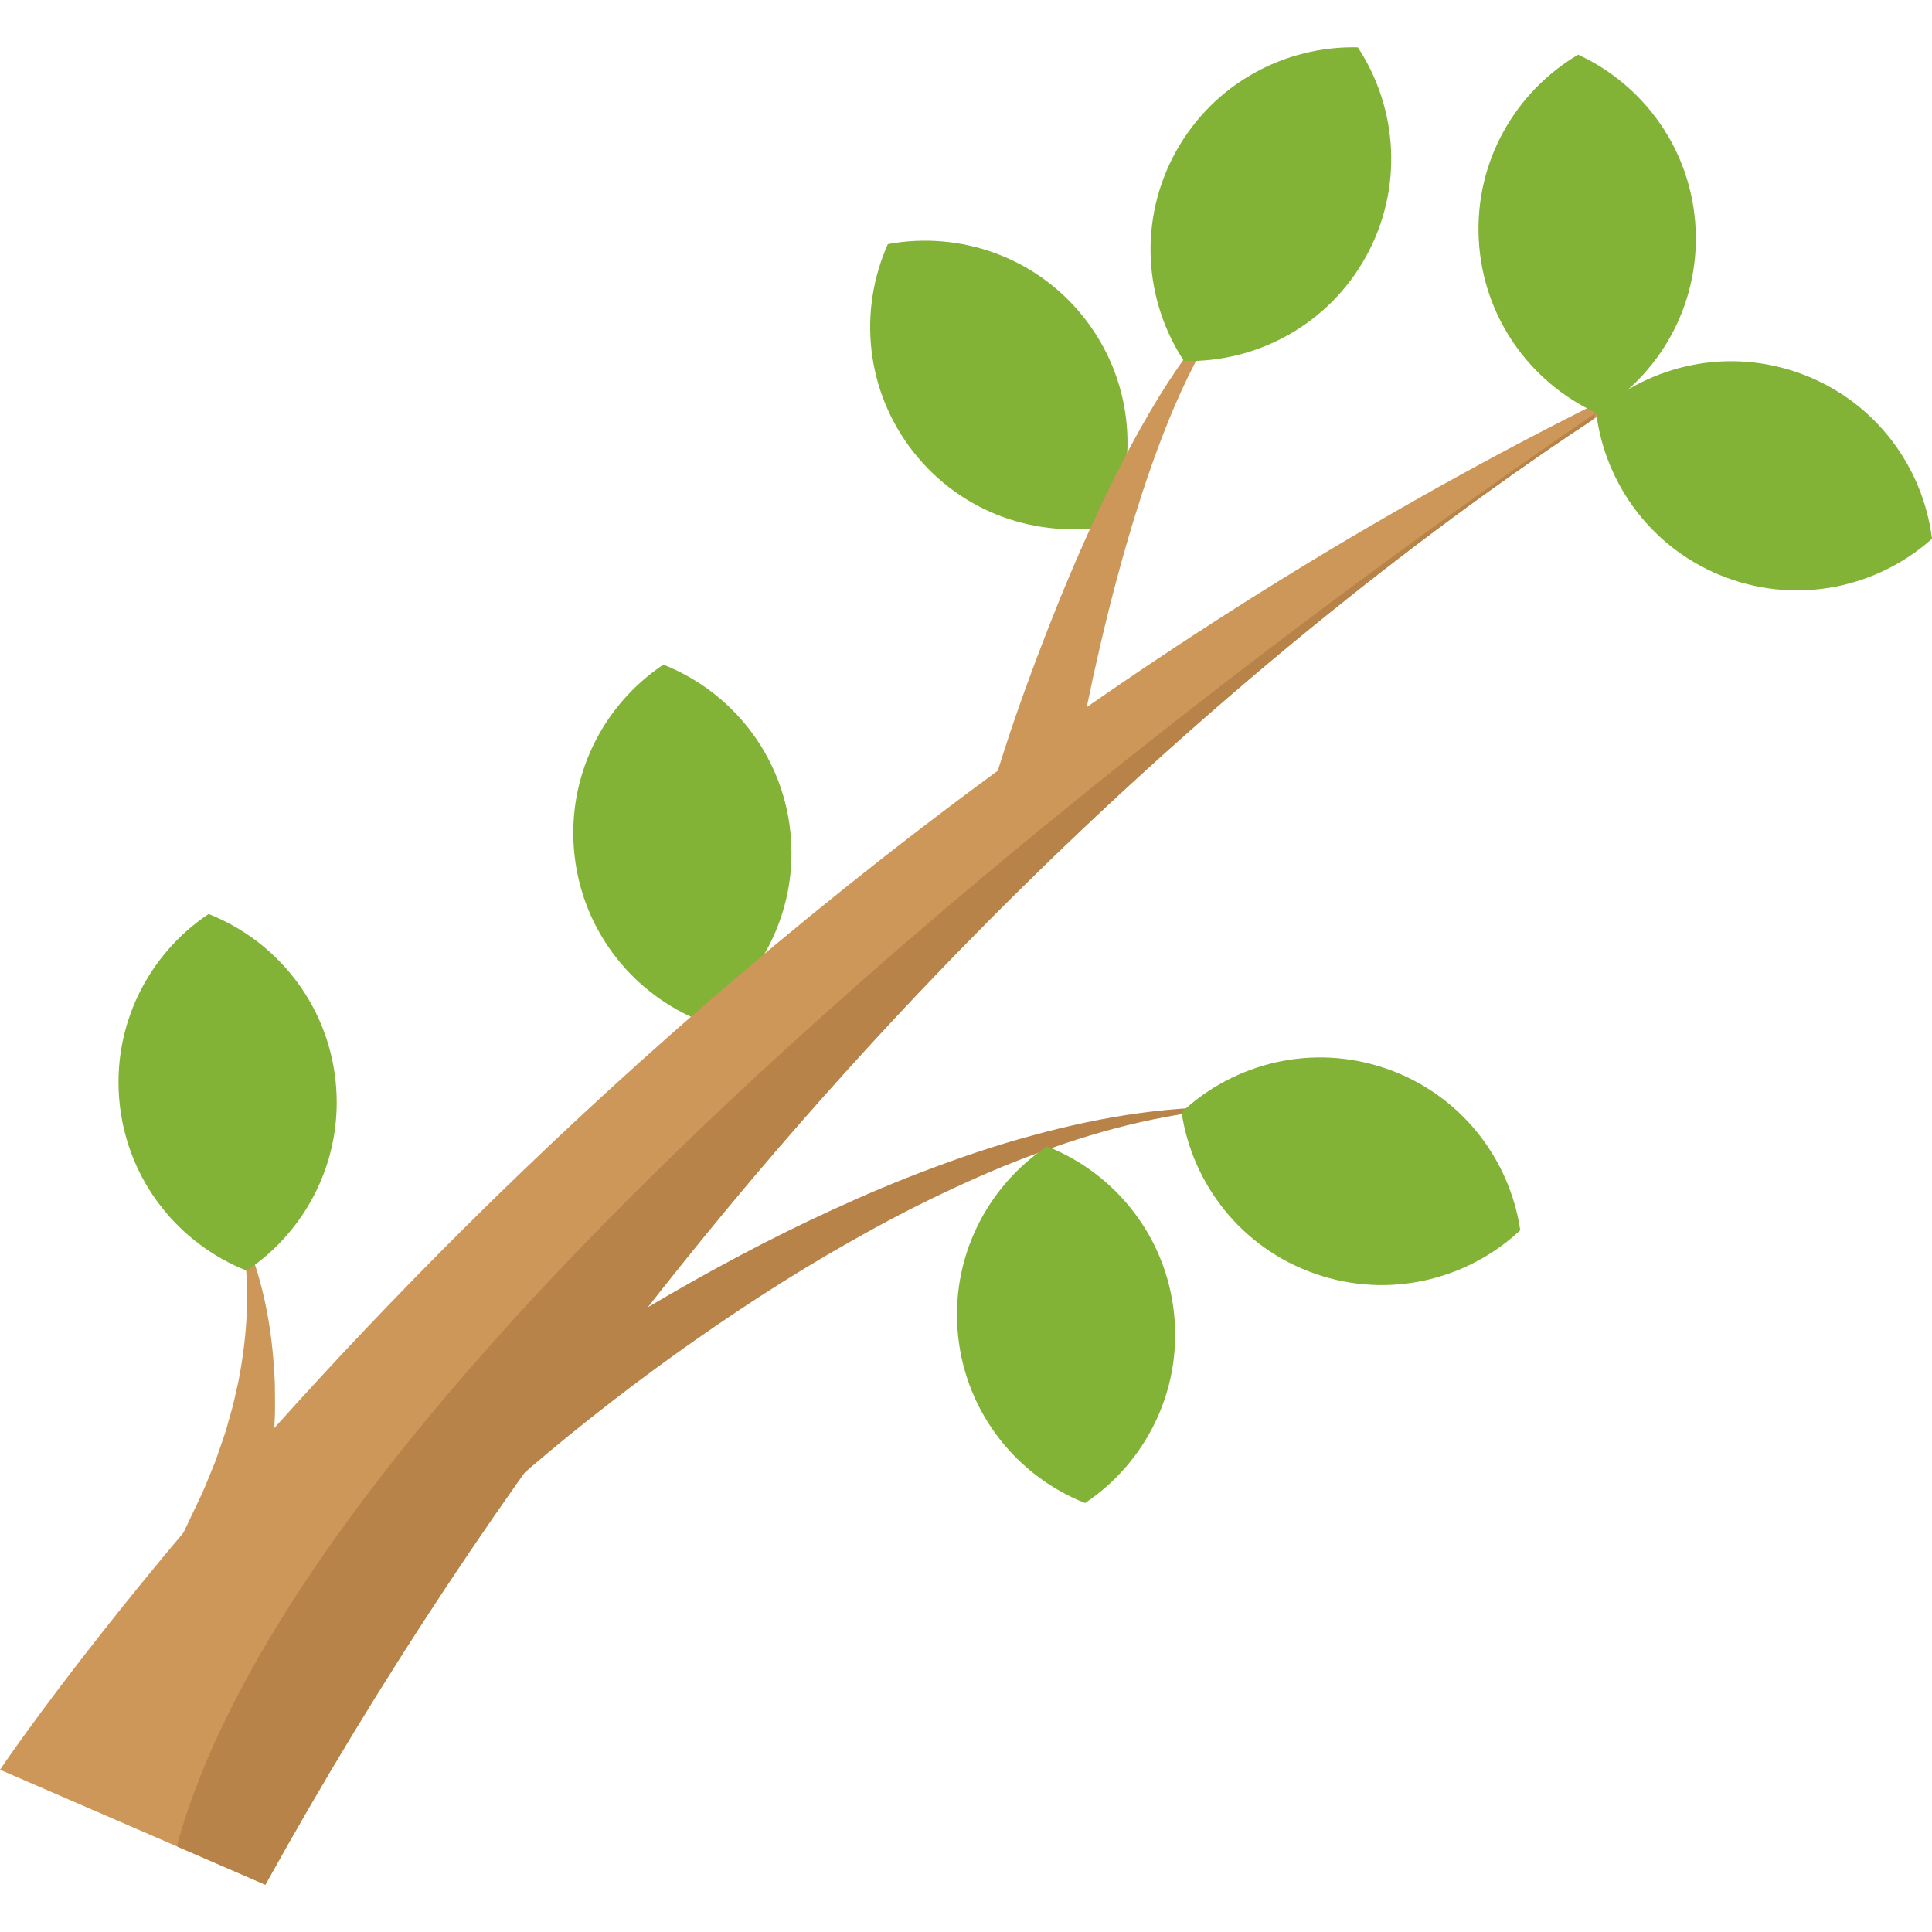 <?xml version="1.0" encoding="iso-8859-1"?>
<!-- Generator: Adobe Illustrator 19.0.0, SVG Export Plug-In . SVG Version: 6.00 Build 0)  -->
<svg version="1.1" id="Layer_1" xmlns="http://www.w3.org/2000/svg" xmlns:xlink="http://www.w3.org/1999/xlink" x="0px" y="0px"
	 viewBox="0 0 512 512" style="enable-background:new 0 0 512 512;" xml:space="preserve">
<g>
	<path style="fill:#82B236;" d="M235.293,64.693c-7.882,17.625-5.968,38.915,6.81,55.134c12.776,16.218,33.028,23.063,52.008,19.526
		c7.882-17.625,5.966-38.915-6.81-55.133C274.523,68,254.272,61.154,235.293,64.693z"/>
	<path style="fill:#82B236;" d="M185.88,270.643c16.051-10.729,25.757-29.776,23.567-50.306
		c-2.19-20.529-15.695-37.101-33.649-44.202c-16.05,10.729-25.756,29.776-23.566,50.306
		C154.423,246.97,167.928,263.541,185.88,270.643z"/>
</g>
<path style="fill:#CC9758;" d="M425.84,108.765c-1.263,0.825-2.577,1.689-3.943,2.589C357.1,154.016,193.528,276.988,70.324,499.468
	l-23.231-10.064L0,468.996c0,0,152.169-227.145,424.41-362.718C426.02,105.48,427.361,107.786,425.84,108.765z"/>
<path style="fill:#B78349;" d="M122.776,378.829c3.993-3.027,7.799-5.724,11.734-8.484c3.915-2.725,7.853-5.4,11.82-8.022
	c7.931-5.249,15.972-10.306,24.126-15.166c16.322-9.692,33.028-18.725,50.282-26.608c8.612-3.962,17.344-7.666,26.231-10.963
	c8.873-3.321,17.861-6.342,27.012-8.78c18.226-5.006,37.13-7.977,55.899-7.328c-18.761,0.972-37.016,5.503-54.435,11.933
	c-8.739,3.151-17.267,6.861-25.646,10.848c-8.392,3.961-16.598,8.309-24.661,12.894c-16.15,9.127-31.675,19.337-46.733,30.127
	c-7.522,5.409-14.912,10.996-22.157,16.743c-3.624,2.871-7.207,5.786-10.75,8.732c-3.504,2.935-7.1,5.988-10.34,8.917l-7.174,6.486
	l-12.917-15.481L122.776,378.829z"/>
<path style="fill:#CC9758;" d="M266.273,198.454c1.787-5.572,3.633-10.832,5.56-16.184c1.925-5.324,3.918-10.614,5.981-15.874
	c4.122-10.521,8.54-20.925,13.333-31.153c4.804-10.22,9.998-20.277,15.884-29.92c2.968-4.807,6.109-9.509,9.532-13.99
	c3.425-4.47,7.145-8.743,11.367-12.41c-3.648,4.234-6.656,8.916-9.351,13.741c-2.69,4.832-5.066,9.822-7.26,14.884
	c-4.338,10.156-7.944,20.604-11.154,31.166c-3.197,10.569-6.007,21.251-8.513,31.999c-1.255,5.372-2.437,10.761-3.545,16.156
	c-1.098,5.367-2.166,10.861-3.043,16.105l-1.597,9.555l-20.152-4.848L266.273,198.454z"/>
<g>
	<path style="fill:#82B236;" d="M512,142.776c-2.393-19.158-15.066-36.373-34.399-43.622c-19.331-7.247-40.2-2.607-54.597,10.256
		c2.393,19.158,15.066,36.373,34.397,43.622C476.734,160.28,497.601,155.638,512,142.776z"/>
	<path style="fill:#82B236;" d="M418.229,14.485c-16.627,9.814-27.383,28.287-26.346,48.908
		c1.037,20.619,13.594,37.921,31.121,46.016c16.627-9.814,27.383-28.288,26.346-48.908S435.756,22.581,418.229,14.485z"/>
	<path style="fill:#82B236;" d="M402.887,326.027c-2.844-19.096-15.917-36.01-35.415-42.801c-19.496-6.791-40.25-1.66-54.342,11.537
		c2.844,19.096,15.918,36.009,35.415,42.8C368.042,344.356,388.795,339.225,402.887,326.027z"/>
	<path style="fill:#82B236;" d="M287.56,398.317c16.051-10.729,25.757-29.776,23.567-50.306
		c-2.19-20.529-15.695-37.101-33.649-44.202c-16.05,10.729-25.756,29.776-23.566,50.306
		C256.102,374.645,269.607,391.215,287.56,398.317z"/>
</g>
<path style="fill:#CC9758;" d="M49.795,403.69c1.4-2.987,2.89-5.976,4.254-9.02l1.891-4.622c0.64-1.546,1.287-3.095,1.792-4.679
	l1.637-4.75c0.576-1.586,0.942-3.207,1.428-4.821c0.997-3.226,1.66-6.509,2.41-9.819c1.276-6.626,2.122-13.4,2.261-20.256
	c0.096-6.841-0.295-13.806-2.04-20.592c3.264,6.235,5.318,13.129,6.849,20.118c1.497,7.016,2.277,14.217,2.564,21.484
	c0.034,3.621,0.138,7.287-0.108,10.922c-0.109,1.818-0.107,3.671-0.317,5.48l-0.555,5.467c-0.151,1.841-0.444,3.644-0.739,5.455
	l-0.87,5.455c-0.692,3.609-1.529,7.192-2.306,10.821l-2.045,9.542l-20.222-7.402L49.795,403.69z"/>
<g>
	<path style="fill:#82B236;" d="M65.359,336.728c16.051-10.729,25.757-29.776,23.567-50.306
		c-2.19-20.529-15.695-37.101-33.649-44.202c-16.05,10.729-25.756,29.776-23.566,50.306
		C33.901,313.055,47.407,329.625,65.359,336.728z"/>
	<path style="fill:#82B236;" d="M359.84,12.546c-19.301-0.448-38.193,9.556-48.203,27.613c-10.01,18.056-8.486,39.38,2.121,55.512
		c19.301,0.448,38.193-9.557,48.203-27.613C371.971,50.001,370.446,28.678,359.84,12.546z"/>
</g>
<path style="fill:#B78349;" d="M422.992,109.422l-1.096,1.932c-64.797,42.662-228.369,165.633-351.573,388.114l-23.231-10.064
	l-0.038-0.915C90.695,331.915,420.415,111.136,422.992,109.422z"/>
<g>
</g>
<g>
</g>
<g>
</g>
<g>
</g>
<g>
</g>
<g>
</g>
<g>
</g>
<g>
</g>
<g>
</g>
<g>
</g>
<g>
</g>
<g>
</g>
<g>
</g>
<g>
</g>
<g>
</g>
</svg>
